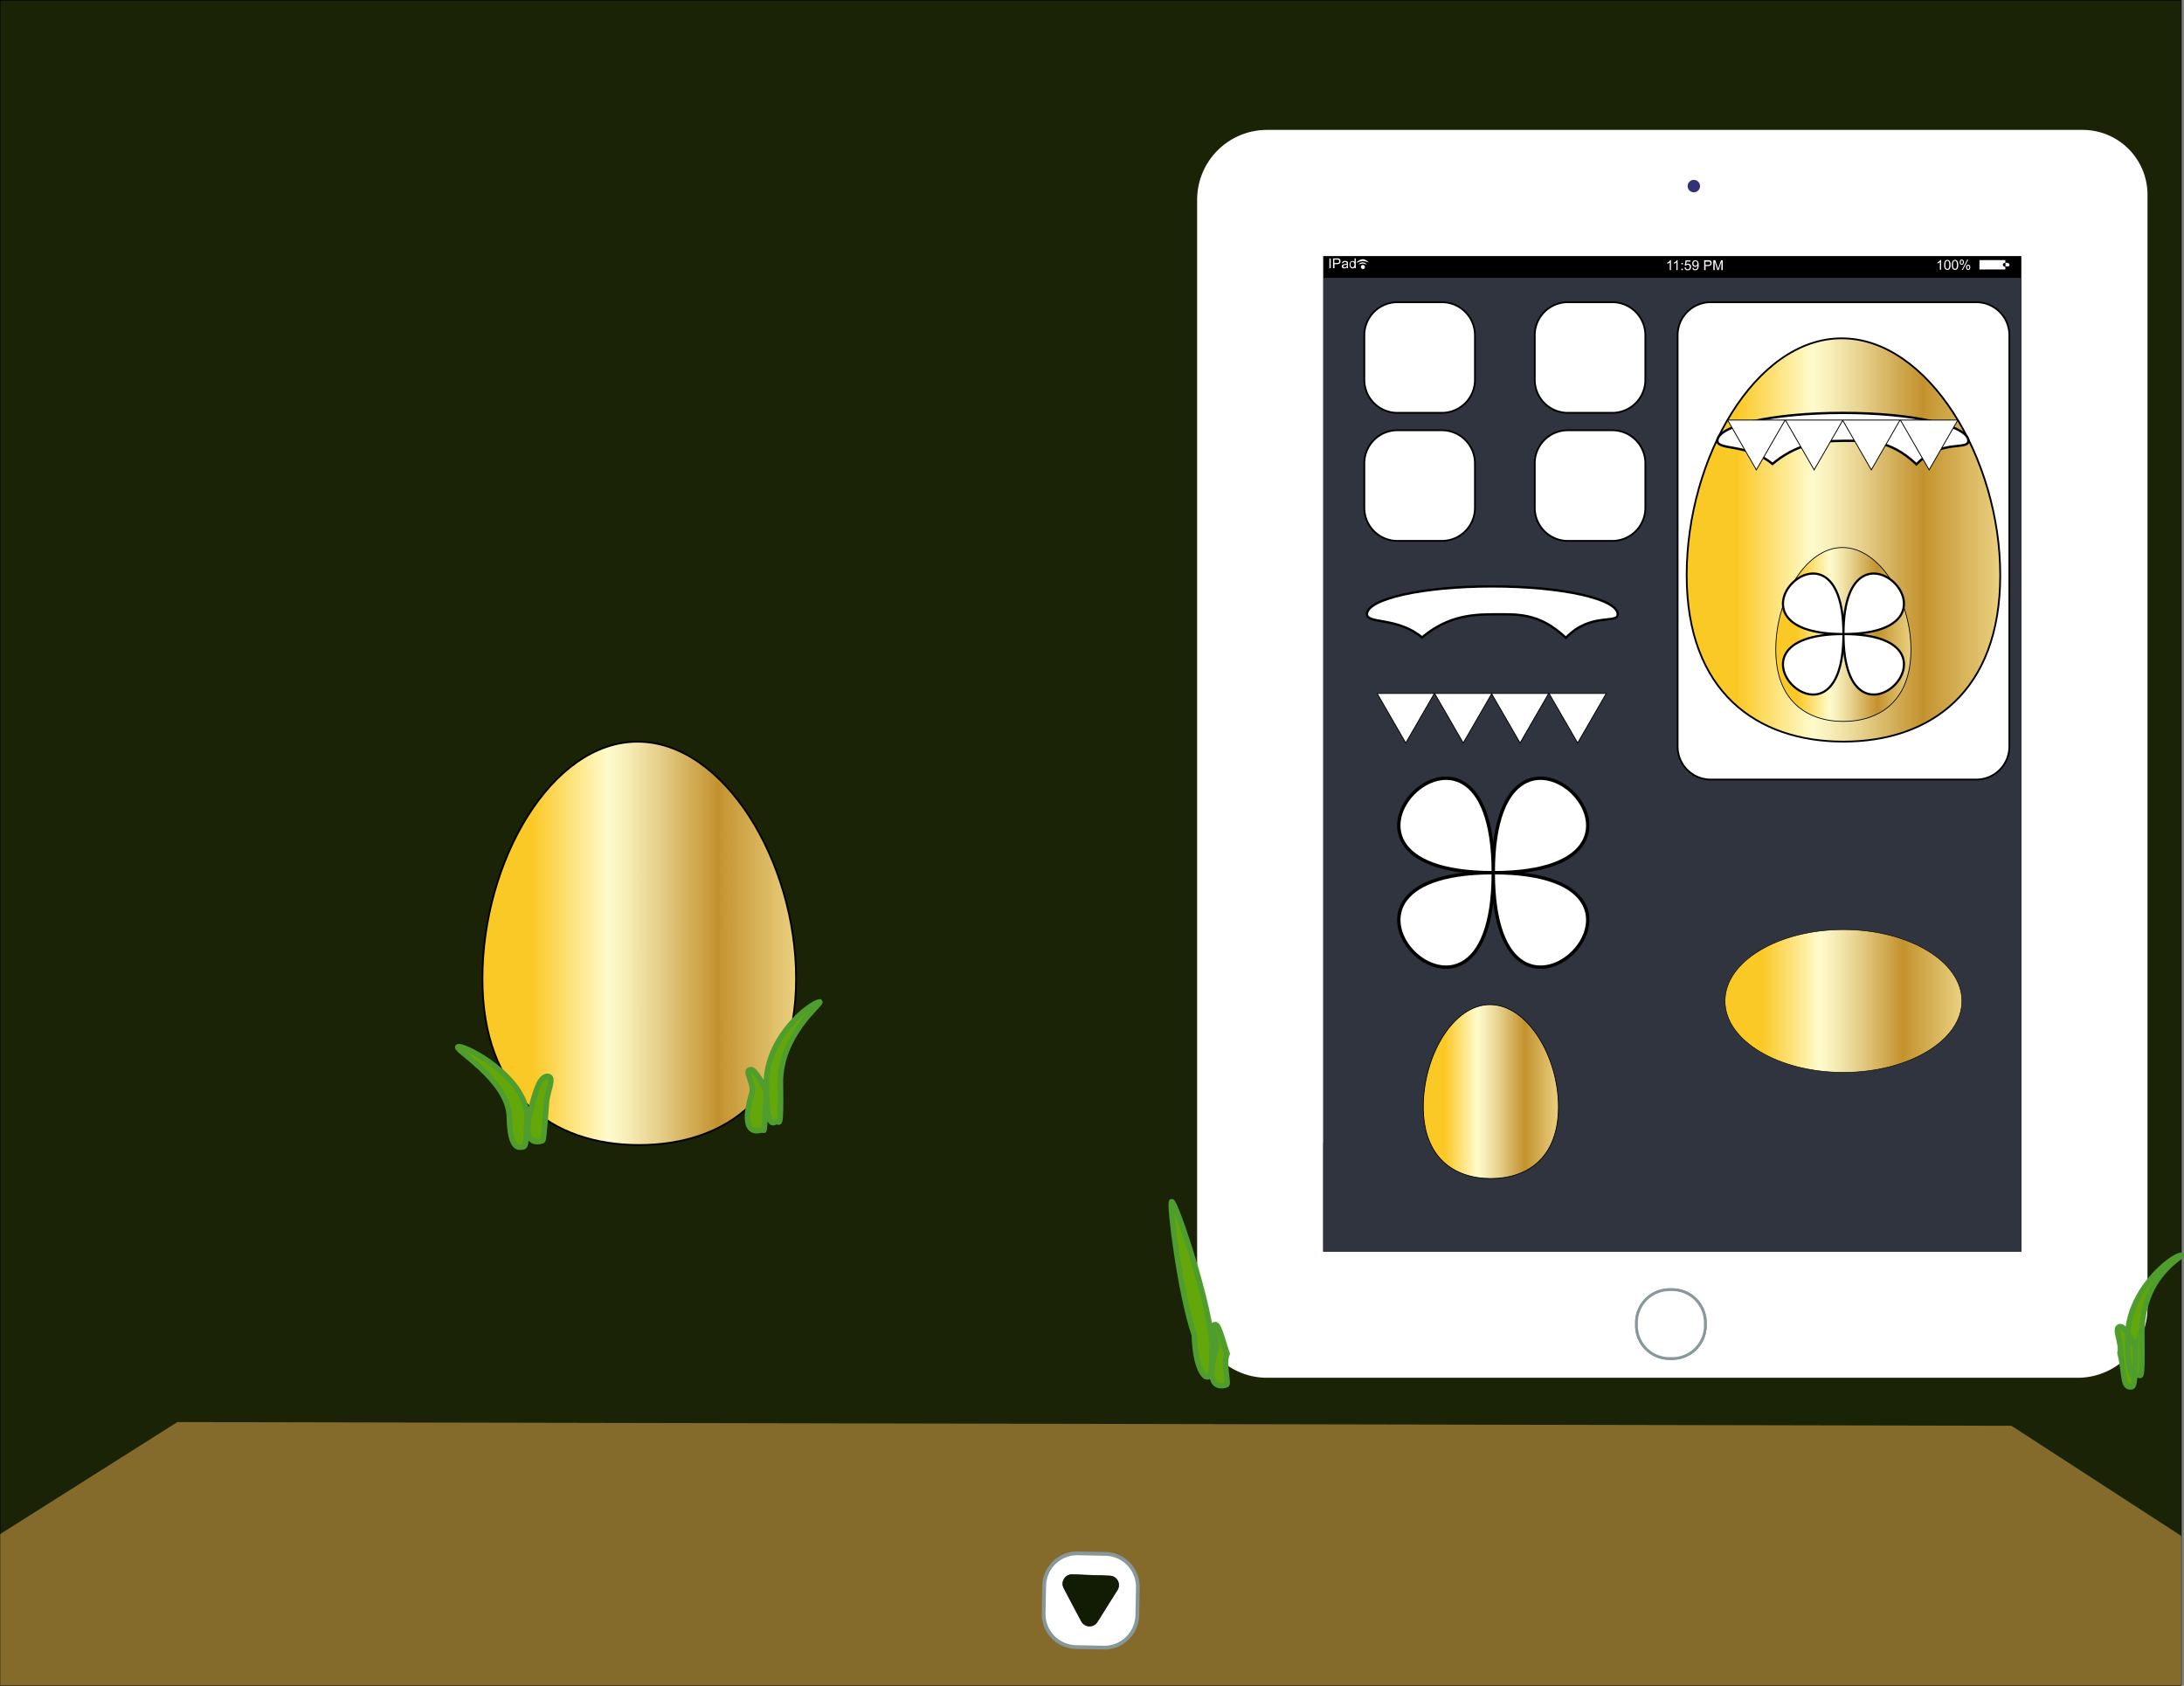 <svg id="basket" xmlns="http://www.w3.org/2000/svg" xmlns:xlink="http://www.w3.org/1999/xlink" viewBox="0 0 793.07 612.16"><rect x="0" y="0" width="793.07" height="612.16" fill="#808080" stroke="none"/><defs><style>.cls-1,.cls-12,.cls-13,.cls-14,.cls-20,.cls-23,.cls-29,.cls-3,.cls-33,.cls-34,.cls-35,.cls-36,.cls-37,.cls-38,.cls-4,.cls-5{fill:#fff;}.cls-1,.cls-12,.cls-13,.cls-17,.cls-18,.cls-19,.cls-24,.cls-27,.cls-29,.cls-3,.cls-30,.cls-31,.cls-32,.cls-33,.cls-34,.cls-35,.cls-36,.cls-37,.cls-38,.cls-39,.cls-4,.cls-5{stroke:#000;}.cls-1,.cls-12,.cls-13,.cls-17,.cls-18,.cls-19,.cls-20,.cls-22,.cls-23,.cls-24,.cls-27,.cls-29,.cls-3,.cls-30,.cls-31,.cls-32,.cls-33,.cls-34,.cls-35,.cls-36,.cls-37,.cls-38,.cls-39,.cls-4,.cls-5{stroke-miterlimit:10;}.cls-1{stroke-width:0.12px;}.cls-2{fill:#846b2c;}.cls-3{stroke-width:0.12px;}.cls-4{stroke-width:0.13px;}.cls-5{stroke-width:0.11px;}.cls-6{fill:url(#linear-gradient);}.cls-7{fill:url(#linear-gradient-2);}.cls-8{fill:url(#linear-gradient-3);}.cls-9{fill:url(#linear-gradient-4);}.cls-10{fill:url(#linear-gradient-5);}.cls-11{fill:url(#linear-gradient-6);}.cls-12{stroke-width:0.13px;}.cls-13{stroke-width:0.16px;}.cls-15{fill:#c62c2c;}.cls-16{fill-rule:evenodd;}.cls-17,.cls-24{fill:#121c04;}.cls-17,.cls-18{stroke-width:0.16px;}.cls-18{fill:#1b2307;}.cls-19,.cls-29,.cls-30{stroke-width:0.64px;}.cls-19{fill:url(#linear-gradient-7);}.cls-20,.cls-23{stroke:#889799;}.cls-21{fill:#333275;}.cls-22{fill:#63a70a;stroke:#4e9d2d;stroke-width:1.98px;}.cls-23{stroke-width:1.36px;}.cls-24{stroke-width:0.21px;}.cls-25{fill:#4d4d4d;}.cls-26{fill:#aa495e;}.cls-27{stroke-width:0.09px;fill:url(#linear-gradient-8);}.cls-28{fill:#30343f;}.cls-30{fill:url(#linear-gradient-9);}.cls-31,.cls-32{stroke-width:0.28px;}.cls-31{fill:url(#linear-gradient-10);}.cls-32{fill:url(#linear-gradient-11);}.cls-33{stroke-width:0.84px;}.cls-34{stroke-width:0.84px;}.cls-35{stroke-width:0.31px;}.cls-36{stroke-width:0.31px;}.cls-37{stroke-width:1.22px;}.cls-38{stroke-width:0.78px;}.cls-39{stroke-width:0.19px;fill:url(#linear-gradient-12);}</style><linearGradient id="linear-gradient" x1="287.05" y1="611.94" x2="308.26" y2="611.94" gradientTransform="translate(-18.79 -68.68) rotate(3.34)" gradientUnits="userSpaceOnUse"><stop offset="0.01" stop-color="#fbc926"/><stop offset="0.25" stop-color="#fffbcc"/><stop offset="0.3" stop-color="#f8f0bb"/><stop offset="0.4" stop-color="#e8d390"/><stop offset="0.5" stop-color="#d5b25e"/><stop offset="0.6" stop-color="#c3922e"/><stop offset="0.87" stop-color="#eed688"/><stop offset="1" stop-color="#fffbcc"/></linearGradient><linearGradient id="linear-gradient-2" x1="282.99" y1="613.85" x2="304.2" y2="613.85" xlink:href="#linear-gradient"/><linearGradient id="linear-gradient-3" x1="268.62" y1="615.72" x2="289.83" y2="615.72" xlink:href="#linear-gradient"/><linearGradient id="linear-gradient-4" x1="256.24" y1="618.12" x2="277.45" y2="618.12" gradientTransform="translate(-111.68 -27.12) rotate(-5.34)" xlink:href="#linear-gradient"/><linearGradient id="linear-gradient-5" x1="241.45" y1="615.09" x2="262.66" y2="615.09" gradientTransform="translate(-66.59 -48.56) rotate(-1.04)" xlink:href="#linear-gradient"/><linearGradient id="linear-gradient-6" x1="222.12" y1="613.91" x2="243.33" y2="613.91" gradientTransform="translate(35.64 -80.09) rotate(8.32)" xlink:href="#linear-gradient"/><linearGradient id="linear-gradient-7" x1="192.18" y1="342.47" x2="306.31" y2="342.47" gradientTransform="matrix(1, 0, 0, 1, 0, 0)" xlink:href="#linear-gradient"/><linearGradient id="linear-gradient-8" x1="525.16" y1="137.09" x2="541.3" y2="137.09" gradientTransform="matrix(1, 0, 0, 1, 0, 0)" xlink:href="#linear-gradient"/><linearGradient id="linear-gradient-9" x1="629.49" y1="195.98" x2="743.61" y2="195.98" gradientTransform="matrix(1, 0, 0, 1, 0, 0)" xlink:href="#linear-gradient"/><linearGradient id="linear-gradient-10" x1="524.11" y1="396.32" x2="573.32" y2="396.32" gradientTransform="matrix(1, 0, 0, 1, 0, 0)" xlink:href="#linear-gradient"/><linearGradient id="linear-gradient-11" x1="652.11" y1="230.32" x2="701.32" y2="230.32" gradientTransform="matrix(1, 0, 0, 1, 0, 0)" xlink:href="#linear-gradient"/><linearGradient id="linear-gradient-12" x1="639.24" y1="363.42" x2="725.44" y2="363.42" gradientTransform="matrix(1, 0, 0, 1, 0, 0)" xlink:href="#linear-gradient"/></defs><title>easterecardbotbush</title><g id="basket-2" data-name="basket"><path id="egg_shape" data-name="egg shape" class="cls-1" d="M213.15,564c0,8.12,4.88,11.58,10.91,11.58S235,572.08,235,564s-5-16.48-11-16.48S213.15,555.84,213.15,564Z" transform="translate(0.08 0.08)"/><path id="zigzag" class="cls-1" d="M233.18,557.45H214.92a21.35,21.35,0,0,0-1.61,6.35l3.88-3.64,4,3.43,4-3.23,3,3.23,3-3.14,3.76,4.23A17.46,17.46,0,0,0,233.18,557.45Z" transform="translate(0.08 0.08)"/><path id="circles" class="cls-1" d="M218.86,553.79a1.14,1.14,0,1,1-1.14,1.14A1.14,1.14,0,0,1,218.86,553.79Zm4.29,1.35a1.06,1.06,0,1,0,1.06-1.06A1.06,1.06,0,0,0,223.15,555.14Zm5.31,0a1.14,1.14,0,1,0,1.14-1.14A1.14,1.14,0,0,0,228.46,555.1Z" transform="translate(0.08 0.08)"/><path class="cls-2" d="M250.83,564.83c0-31.27-20.43-56.63-45.62-56.63s-45.62,25.35-45.62,56.63h5c0-28.47,18.22-51.62,40.63-51.62s40.63,23.16,40.63,51.63h5Z" transform="translate(0.08 0.08)"/><path id="egg_shape2" data-name="egg shape2" class="cls-3" d="M180.59,561.37c0,7.67,4.61,10.94,10.3,10.94s10.3-3.27,10.3-10.94-4.73-15.57-10.42-15.57S180.59,553.7,180.59,561.37Z" transform="translate(0.08 0.08)"/><path id="zigzag2" class="cls-3" d="M200.43,556l-2.74-2.68L195,556l-3-2.68L188.3,556l-3.91-2.68-3.06,2.7s-0.4,1.7-.59,3.3l3.67-3.43,3.74,3.24,3.74-3,2.82,3,2.82-3,3.55,4A18.62,18.62,0,0,0,200.43,556Z" transform="translate(0.08 0.08)"/><path id="circles2" class="cls-3" d="M186.18,560a1.08,1.08,0,1,1-1.08,1.08A1.08,1.08,0,0,1,186.18,560Zm4.05,1.27a1,1,0,1,0,1-1A1,1,0,0,0,190.24,561.29Zm5,0a1.08,1.08,0,1,0,1.08-1.08A1.08,1.08,0,0,0,195.25,561.25Z" transform="translate(0.08 0.08)"/><path id="bottom_line2" data-name="bottom line2" class="cls-3" d="M199.23,552.78c-0.56,0-3.11-.12-8.71-0.12s-6.93,0-8-.06a15.9,15.9,0,0,1,1.58-2.66c1.53,0.17,1.7-.47,6.42-0.47a36.52,36.52,0,0,1,7.29.71C197.87,550.23,199.27,552.78,199.23,552.78Z" transform="translate(0.08 0.08)"/><path id="egg_shape2-2" data-name="egg shape2" class="cls-4" d="M196.5,565.19c0,8.52,5.12,12.14,11.44,12.14s11.44-3.63,11.44-12.14-5.25-17.28-11.57-17.28S196.5,556.67,196.5,565.19Z" transform="translate(0.08 0.08)"/><path id="zigzag2-2" data-name="zigzag2" class="cls-4" d="M218.52,559.23l-3-3-3,3-3.36-3-4.09,3-4.34-3-3.39,3s-0.44,1.88-.66,3.66l4.07-3.81,4.15,3.6,4.15-3.38,3.13,3.38,3.13-3.3,3.94,4.43A20.67,20.67,0,0,0,218.52,559.23Z" transform="translate(0.08 0.08)"/><path id="bottom_line2-2" data-name="bottom line2" class="cls-4" d="M217.19,555.65c-0.63,0-3.45-.13-9.67-0.13s-7.7,0-8.89-.06a17.65,17.65,0,0,1,1.76-3c1.7,0.18,1.89-.52,7.13-0.52,5.55,0,6.65.72,8.1,0.79C215.68,552.82,217.24,555.65,217.19,555.65Z" transform="translate(0.08 0.08)"/><path id="egg_shape2-3" data-name="egg shape2" class="cls-5" d="M161.22,561c1.39,7.34,6.4,9.63,11.85,8.6s9.27-5,7.87-12.34-7.36-14-12.8-13S159.82,553.61,161.22,561Z" transform="translate(0.08 0.08)"/><path id="zigzag2-3" data-name="zigzag2" class="cls-5" d="M179.23,552.21l-3.11-2.07L174,553.2l-3.38-2-3,3.23-4.23-1.85L161,555.7s-0.07,1.7,0,3.27l2.88-4,4.17,2.42,3-3.6,3.25,2.41,2.16-3.36,4.12,3.18A18.14,18.14,0,0,0,179.23,552.21Z" transform="translate(0.08 0.08)"/><path id="bottom_line2-3" data-name="bottom line2" class="cls-5" d="M177.49,549.34c-0.54.1-3,.45-8.36,1.47s-6.64,1.23-7.67,1.4a15.49,15.49,0,0,1,1-2.83c1.5-.12,1.54-0.76,6.06-1.61a35.58,35.58,0,0,1,7.11-.64C175.73,547.15,177.53,549.33,177.49,549.34Z" transform="translate(0.08 0.08)"/><path id="egg5" class="cls-6" d="M228.8,561.14c-0.46,7.86,4.07,11.49,9.91,11.83s10.76-2.73,11.22-10.6-3.92-16.24-9.75-16.58S229.26,553.28,228.8,561.14Z" transform="translate(0.08 0.08)"/><g id="hardgame"><path id="hardegg5" class="cls-7" d="M224.63,562.81c-0.46,7.86,4.07,11.49,9.91,11.83s10.76-2.73,11.22-10.6-3.92-16.24-9.75-16.58S225.09,554.95,224.63,562.81Z" transform="translate(0.08 0.08)"/><path id="hardegg4" class="cls-8" d="M210.18,563.84c-0.46,7.86,4.07,11.49,9.91,11.83s10.76-2.73,11.22-10.6-3.92-16.24-9.75-16.58S210.64,556,210.18,563.84Z" transform="translate(0.08 0.08)"/><path id="hardegg3" class="cls-9" d="M198.07,567.11c0.73,7.84,5.76,10.74,11.58,10.2s10.22-4.33,9.49-12.17-6.32-15.47-12.14-14.92S197.34,559.26,198.07,567.11Z" transform="translate(0.08 0.08)"/><path id="hardegg2" class="cls-10" d="M182.85,564.49c0.14,7.88,4.94,11.15,10.78,11S204.15,572,204,564.11s-5.14-15.9-11-15.79S182.7,556.61,182.85,564.49Z" transform="translate(0.08 0.08)"/><path id="hardegg1" class="cls-11" d="M163.07,561.41c-1.14,7.8,3.06,11.8,8.84,12.65s11-1.79,12.09-9.58-2.49-16.52-8.27-17.37S164.21,553.61,163.07,561.41Z" transform="translate(0.08 0.08)"/></g><path id="mooneggbask" class="cls-12" d="M173.58,566.1c0,8.64,5.19,12.32,11.6,12.32s11.6-3.68,11.6-12.32-5.32-17.53-11.73-17.53S173.58,557.46,173.58,566.1Z" transform="translate(0.08 0.08)"/><path id="moonbask" class="cls-13" d="M185.56,568.88a6.8,6.8,0,0,1,2.26-10.93,6.61,6.61,0,1,0,1.68,13A6.78,6.78,0,0,1,185.56,568.88Z" transform="translate(0.08 0.08)"/><path class="cls-2" d="M160.17,555.67s-11,49.25,44.5,49.25,45.5-47.75,45.5-47.75C219.22,566.21,188.51,566.66,160.17,555.67Z" transform="translate(0.08 0.08)"/><path id="mid_cloud" data-name="mid cloud" class="cls-14" d="M339,75c0,8.28,10.52,15,23.5,15S386,83.28,386,75s-10.52-15-23.5-15S339,66.72,339,75ZM319.67,49.33A26.67,26.67,0,1,0,346.33,76,26.67,26.67,0,0,0,319.67,49.33Zm27.83,47c7.46,0,13.5-4,13.5-9s-6-9-13.5-9-13.5,4-13.5,9S340,96.33,347.5,96.33Zm-86.83-17c0,6.63,9.55,12,21.33,12s21.33-5.37,21.33-12-9.55-12-21.33-12S260.67,72.71,260.67,79.33Zm25.67-11.5c0,4.14,5.22,7.5,11.67,7.5s11.67-3.36,11.67-7.5-5.22-7.5-11.67-7.5S286.33,63.69,286.33,67.83Z" transform="translate(0.08 0.08)"/><path id="leftcloud" class="cls-14" d="M186.87,88.62c1.29,5.8,9.11,9,17.47,7.13s14.08-8.07,12.79-13.86-9.11-9-17.47-7.13S185.58,82.82,186.87,88.62ZM201,74c0,5.25,8.06,9.5,18,9.5s18-4.25,18-9.5-8.06-9.5-18-9.5S201,68.75,201,74Zm22,18.5c11.32,0,20.5-3,20.5-6.75S234.32,79,223,79s-20.5,3-20.5,6.75S211.68,92.5,223,92.5ZM161,81.75c0,2.9,8.28,5.25,18.5,5.25S198,84.65,198,81.75s-8.28-5.25-18.5-5.25S161,78.85,161,81.75Z" transform="translate(0.08 0.08)"/></g><path id="buttonn" class="cls-15" d="M319.13,588.24h0a12,12,0,0,1,12-12h30.19a12,12,0,0,1,12,12h0a12,12,0,0,1-12,12H331.13A12,12,0,0,1,319.13,588.24Z" transform="translate(0.08 0.08)"/><path id="resettext" class="cls-16" d="M338.29,591.78l-0.21-.16a2.6,2.6,0,0,1-.38.41,0.59,0.59,0,0,1-.38.12A0.45,0.45,0,0,1,337,592a0.93,0.93,0,0,1-.22-0.35,4.53,4.53,0,0,1-.18-0.66l-0.34-1.41a3.18,3.18,0,0,0-.35-1,1.58,1.58,0,0,0-.59-0.56,3.07,3.07,0,0,0-1-.31l-0.17,0a3.59,3.59,0,0,0,1.57-.58,2.54,2.54,0,0,0,.85-1,2.59,2.59,0,0,0,.25-1.09,2.1,2.1,0,0,0-.38-1.23,2.5,2.5,0,0,0-1.12-.86,4.74,4.74,0,0,0-1.83-.31h-2.08q-1.1,0-1.68,0V583a2.45,2.45,0,0,1,.72.11,0.52,0.52,0,0,1,.31.32,2.44,2.44,0,0,1,.08.75V591a2.44,2.44,0,0,1-.08.75,0.52,0.52,0,0,1-.31.32,2.45,2.45,0,0,1-.72.11v0.28q0.58,0,1.76,0t1.75,0v-0.28a2.44,2.44,0,0,1-.72-0.11,0.52,0.52,0,0,1-.31-0.32,2.44,2.44,0,0,1-.08-0.75v-3.17h1.31a1.27,1.27,0,0,1,.81.23,1.39,1.39,0,0,1,.44.62,8.88,8.88,0,0,1,.31,1.11l0.3,1.37a2.22,2.22,0,0,0,.55,1.17,1.33,1.33,0,0,0,.93.33,1.49,1.49,0,0,0,.83-0.21A2.51,2.51,0,0,0,338.29,591.78Zm-3.74-4.52a1.59,1.59,0,0,0,.73-0.79,3.18,3.18,0,0,0,.2-1.2,2.43,2.43,0,0,0-.54-1.71,2.3,2.3,0,0,0-1.75-.58,1.63,1.63,0,0,0-.65.1,0.54,0.54,0,0,0-.3.35,2.56,2.56,0,0,0-.08.74v3.39h0.93A3,3,0,0,0,334.55,587.26Zm10,3.55-0.28-.11a2.12,2.12,0,0,1-2,1.38,1.68,1.68,0,0,1-1-.36,2.55,2.55,0,0,1-.78-1,3.92,3.92,0,0,1-.3-1.59,7,7,0,0,1,0-.88h4.31a3.34,3.34,0,0,0-.67-2.28,2.42,2.42,0,0,0-1.91-.75,2.87,2.87,0,0,0-1.65.47,3.06,3.06,0,0,0-1.09,1.36,5.19,5.19,0,0,0-.38,2.08,4.39,4.39,0,0,0,.38,1.87,2.86,2.86,0,0,0,1.09,1.26,3.14,3.14,0,0,0,1.7.45,2.62,2.62,0,0,0,1.18-.26,2.71,2.71,0,0,0,.88-0.68A2.76,2.76,0,0,0,344.51,590.81Zm-1.5-4.13a2.08,2.08,0,0,0-.44-0.91,1,1,0,0,0-.75-0.34,1.26,1.26,0,0,0-.78.27,2.07,2.07,0,0,0-.6.83,4.39,4.39,0,0,0-.31,1.4h3A4.52,4.52,0,0,0,343,586.68Zm3.22,3.13h-0.32q0,2-.05,2.75h0.32c0.05-.35.15-0.52,0.28-0.52a0.17,0.17,0,0,1,.13.05,3.28,3.28,0,0,0,.57.37,2.87,2.87,0,0,0,1.09.2,3,3,0,0,0,1.18-.23,2,2,0,0,0,.86-0.66,1.71,1.71,0,0,0,.32-1,1.86,1.86,0,0,0-.24-0.95,2.7,2.7,0,0,0-.63-0.73,11.31,11.31,0,0,0-1-.73l-0.66-.42a4.68,4.68,0,0,1-.79-0.61,1.07,1.07,0,0,1-.33-0.8,1,1,0,0,1,.32-0.78,1.18,1.18,0,0,1,.81-0.28,1.51,1.51,0,0,1,1.29.59,3.41,3.41,0,0,1,.59,1.5h0.32q0-1.67.05-2.34H350c0,0.4-.15.61-0.31,0.61a0.44,0.44,0,0,1-.24-0.11,2.45,2.45,0,0,0-.63-0.35,2.33,2.33,0,0,0-.87-0.16,2.62,2.62,0,0,0-1,.2,1.66,1.66,0,0,0-.74.6,1.7,1.7,0,0,0-.28,1,1.72,1.72,0,0,0,.25.94,2.52,2.52,0,0,0,.61.67q0.36,0.28,1,.71t0.87,0.59a2.14,2.14,0,0,1,.5.54,1.23,1.23,0,0,1,.19.68,1.41,1.41,0,0,1-.18.76,1.09,1.09,0,0,1-.46.42,1.36,1.36,0,0,1-.58.13,1.64,1.64,0,0,1-1.05-.31,1.81,1.81,0,0,1-.58-0.86A7,7,0,0,1,346.23,589.8Zm11.4,1-0.28-.11a2.12,2.12,0,0,1-2,1.38,1.68,1.68,0,0,1-1-.36,2.55,2.55,0,0,1-.78-1,3.92,3.92,0,0,1-.3-1.59,7,7,0,0,1,0-.88h4.31a3.34,3.34,0,0,0-.67-2.28,2.42,2.42,0,0,0-1.91-.75,2.87,2.87,0,0,0-1.65.47,3.06,3.06,0,0,0-1.09,1.36,5.19,5.19,0,0,0-.38,2.08,4.39,4.39,0,0,0,.38,1.87,2.86,2.86,0,0,0,1.09,1.26,3.14,3.14,0,0,0,1.7.45,2.62,2.62,0,0,0,1.18-.26,2.71,2.71,0,0,0,.88-0.68A2.76,2.76,0,0,0,357.63,590.81Zm-1.5-4.13a2.08,2.08,0,0,0-.44-0.91,1,1,0,0,0-.75-0.34,1.26,1.26,0,0,0-.78.27,2.07,2.07,0,0,0-.6.83,4.39,4.39,0,0,0-.31,1.4h3A4.52,4.52,0,0,0,356.14,586.68Zm4.71-1.31v-2.3a3.88,3.88,0,0,1-1.24.2v2.11h-1.33v0.28h1.33v4.62a4.64,4.64,0,0,0,.12,1.19,1.68,1.68,0,0,0,.42.74,1.47,1.47,0,0,0,.54.35,2.25,2.25,0,0,0,.77.11q1.45,0,1.79-1.91l-0.27-.07a2.84,2.84,0,0,1-.51,1.13,1,1,0,0,1-.73.34,0.8,0.8,0,0,1-.66-0.27,1.43,1.43,0,0,1-.22-0.9v-5.34h2v-0.28h-2Z" transform="translate(0.08 0.08)"/><path id="moonegg" class="cls-12" d="M68.83,395.35c0,8.64,5.19,12.32,11.6,12.32S92,404,92,395.35s-5.32-17.53-11.73-17.53S68.83,386.71,68.83,395.35Z" transform="translate(0.08 0.08)"/><path id="mooninegg" class="cls-13" d="M80.81,398.13a6.8,6.8,0,0,1,2.26-10.93,6.61,6.61,0,1,0,1.68,13A6.78,6.78,0,0,1,80.81,398.13Z" transform="translate(0.08 0.08)"/><path class="cls-17" d="M792,612H0V0H792V612Z" transform="translate(0.08 0.08)"/><path class="cls-18" d="M792,612H0V0H792V612Z" transform="translate(0.08 0.08)"/><path id="egg_shape-2" data-name="egg shape" class="cls-19" d="M175.1,355.26c0,42.39,25.49,60.45,56.93,60.45S289,397.65,289,355.26s-26.13-86-57.57-86S175.1,312.87,175.1,355.26Z" transform="translate(0.08 0.08)"/><path d="M479.5,454.43V92.91H733.93V454.43H479.5Z" transform="translate(0.08 0.08)"/><path class="cls-14" d="M754.38,500.24H460a25.39,25.39,0,0,1-25.37-25.37V72.46A25.39,25.39,0,0,1,460,47.09H756.21a23.56,23.56,0,0,1,23.53,23.53V474.87A25.39,25.39,0,0,1,754.38,500.24Zm-274-45.81H733.93V92.91H480.41V454.43Z" transform="translate(0.08 0.08)"/><path id="onbut" class="cls-20" d="M594.17,481.25v-1a12,12,0,0,1,12-12h1a12,12,0,0,1,12,12v1a12,12,0,0,1-12,12h-1A12,12,0,0,1,594.17,481.25Z" transform="translate(0.08 0.08)"/><path class="cls-21" d="M615,65.25a2.25,2.25,0,1,1-2.25,2.25A2.25,2.25,0,0,1,615,65.25Z" transform="translate(0.08 0.08)"/><polygon class="cls-2" points="730.41 517.75 64.41 516.41 0.08 557.08 0.08 612.08 792.08 612.08 792.08 557.75 730.41 517.75"/><path id="grasses" class="cls-22" d="M189.46,416.44c-0.93.15-4.33,1.28-4.59-10.73,0-13.9-22-25.71-18.36-25.71s24.5,11.54,24.82,25.44C191,416.84,190.73,416.24,189.46,416.44Zm250.63,72.5c-0.32-13.9-13.21-52.69-14.71-52.69-1,.5,3.13,33.81,8.25,48.5,0.26,12,3.65,15.34,4.58,15.19C439.48,499.74,439.77,500.34,440.08,488.94ZM283.33,393.33c-0.26-17.49,15-28.83,14.29-29.58-2.95,0-19.46,12.43-19.46,29.92s2.92,13.68,3.67,13.5C282.85,406.92,283.6,411.13,283.33,393.33Zm494.35,92c-0.35-22.33,15-28.83,14.29-29.58-2.95,0-19.46,12.43-19.46,29.92s2.92,13.68,3.67,13.5C777.2,498.92,777.95,503.13,777.68,485.33Zm-579.31-85c0.17-3.92,3.28-9.58.33-9.58s-4.5,6.5-5.5,9.92c-4.91,16.78,2.92,13.68,3.67,13.5C197.23,414,197.33,414.08,198.37,400.29Zm79.75-4c-1.25-3.29-4.12-8-5.5-8-2.95,0,1.33,5,.33,8.38-4.91,16.78,2.92,13.68,3.67,13.5C277.64,409.87,277.37,414.07,278.12,396.29Zm497.33,93.33c-1.25-3.29-4.12-8-5.5-8-2.95,0,.79,6.17-0.21,9.58,1.88,7.38.79,12.92,4.21,12.29C775,503.21,775.13,501.83,775.46,489.63ZM445.54,491.5c-1.25-3.29-2.87-10.58-4.25-10.58-2.95,0,1.33,5,.33,8.38-4.91,16.78,2.92,13.68,3.67,13.5C446.31,502.54,443.92,495,445.54,491.5Z" transform="translate(0.08 0.08)"/><path id="het" class="cls-23" d="M400.65,598.23l-10-.2a12,12,0,0,1-11.75-12.24l0.2-10A12,12,0,0,1,391.35,564l10,0.2a12,12,0,0,1,11.75,12.24l-0.2,10A12,12,0,0,1,400.65,598.23Z" transform="translate(0.08 0.08)"/><path id="aroow" class="cls-24" d="M386.25,576.61a3.33,3.33,0,0,1,3.06-4.89l6.81,0.24,6.81,0.24a3.33,3.33,0,0,1,2.71,5.1L402,583.07l-3.61,5.78a3.33,3.33,0,0,1-5.77-.2l-3.2-6Z" transform="translate(0.08 0.08)"/><path id="toptext" class="cls-14" d="M482.67,97.33V93.75h0.47v3.58h-0.47Zm1.31,0V93.75h1.35a3.24,3.24,0,0,1,.54,0,1.08,1.08,0,0,1,.44.17,0.88,0.88,0,0,1,.29.35,1.17,1.17,0,0,1-.18,1.26,1.39,1.39,0,0,1-1,.32h-0.92v1.46H484Zm0.47-1.88h0.93a1,1,0,0,0,.65-0.17,0.61,0.61,0,0,0,.19-0.48,0.64,0.64,0,0,0-.11-0.38,0.53,0.53,0,0,0-.3-0.21,2,2,0,0,0-.44,0h-0.92v1.28ZM489,97a1.65,1.65,0,0,1-.47.29,1.36,1.36,0,0,1-.49.09,0.94,0.94,0,0,1-.66-0.21,0.69,0.69,0,0,1-.23-0.53,0.73,0.73,0,0,1,.31-0.6,1.08,1.08,0,0,1,.32-0.14l0.39-.07a4,4,0,0,0,.78-0.15c0-.06,0-0.1,0-0.11a0.49,0.49,0,0,0-.12-0.38,0.74,0.74,0,0,0-.5-0.15,0.77,0.77,0,0,0-.46.11,0.66,0.66,0,0,0-.22.38l-0.43-.06a1.06,1.06,0,0,1,.19-0.45,0.84,0.84,0,0,1,.39-0.26,1.72,1.72,0,0,1,.59-0.09,1.55,1.55,0,0,1,.54.08,0.72,0.72,0,0,1,.31.2,0.69,0.69,0,0,1,.14.3,2.46,2.46,0,0,1,0,.41v0.59a6.3,6.3,0,0,0,0,.77,1,1,0,0,0,.11.31H489A0.92,0.92,0,0,1,489,97Zm0-1a3.22,3.22,0,0,1-.72.17,1.64,1.64,0,0,0-.38.09,0.38,0.38,0,0,0-.17.14,0.39,0.39,0,0,0,.07.5,0.57,0.57,0,0,0,.39.12,0.91,0.91,0,0,0,.45-0.11,0.68,0.68,0,0,0,.29-0.3,1.07,1.07,0,0,0,.07-0.44V96Zm2.81,1.3V97a0.81,0.81,0,0,1-.72.39,1,1,0,0,1-.57-0.17,1.12,1.12,0,0,1-.4-0.48,1.66,1.66,0,0,1-.14-0.7,1.83,1.83,0,0,1,.13-0.7,1,1,0,0,1,.39-0.48,1,1,0,0,1,.58-0.17,0.86,0.86,0,0,1,.71.36V93.75h0.44v3.58h-0.41ZM490.34,96a1.13,1.13,0,0,0,.21.74,0.63,0.63,0,0,0,.5.25,0.62,0.62,0,0,0,.49-0.24,1.08,1.08,0,0,0,.2-0.72,1.22,1.22,0,0,0-.21-0.78A0.63,0.63,0,0,0,491,95a0.61,0.61,0,0,0-.49.24A1.18,1.18,0,0,0,490.34,96Zm3.77,0.8a0.73,0.73,0,1,0,.72-0.65A0.69,0.69,0,0,0,494.1,96.84Zm0.61-1.21a10.06,10.06,0,0,1,1.59.38,2.21,2.21,0,0,0-1.59-.78,2,2,0,0,0-1.5.72A11.83,11.83,0,0,1,494.72,95.63Zm-0.06-.94a21.34,21.34,0,0,1,2.31.56,3.82,3.82,0,0,0-2.09-1.17c-0.81,0-2.42.88-2.34,1.29A10.81,10.81,0,0,1,494.66,94.69Zm210.12,3.23h-0.44v-2.8a2.3,2.3,0,0,1-.42.3,2.92,2.92,0,0,1-.46.23V95.22a2.68,2.68,0,0,0,.64-0.42,1.67,1.67,0,0,0,.39-0.48h0.28v3.59Zm1.12-1.77a3.28,3.28,0,0,1,.13-1,1.27,1.27,0,0,1,.39-0.6,1,1,0,0,1,.65-0.21,1.05,1.05,0,0,1,.5.12,1,1,0,0,1,.36.33,1.79,1.79,0,0,1,.22.53,3.54,3.54,0,0,1,.08.85,3.3,3.3,0,0,1-.13,1,1.27,1.27,0,0,1-.39.6,1.09,1.09,0,0,1-1.46-.16A2.36,2.36,0,0,1,705.9,96.15Zm0.45,0a2.25,2.25,0,0,0,.21,1.17,0.59,0.59,0,0,0,1,0,3.44,3.44,0,0,0,0-2.35,0.61,0.61,0,0,0-.51-0.29,0.56,0.56,0,0,0-.48.26A2.26,2.26,0,0,0,706.36,96.15Zm2.33,0a3.28,3.28,0,0,1,.13-1,1.27,1.27,0,0,1,.39-0.6,1,1,0,0,1,.65-0.21,1.05,1.05,0,0,1,.5.12,1,1,0,0,1,.36.33,1.79,1.79,0,0,1,.22.53,3.54,3.54,0,0,1,.08.85,3.3,3.3,0,0,1-.13,1,1.27,1.27,0,0,1-.39.6,1.09,1.09,0,0,1-1.46-.16A2.36,2.36,0,0,1,708.69,96.15Zm0.45,0a2.25,2.25,0,0,0,.21,1.17,0.59,0.59,0,0,0,1,0,3.44,3.44,0,0,0,0-2.35,0.61,0.61,0,0,0-.51-0.29,0.56,0.56,0,0,0-.48.26A2.26,2.26,0,0,0,709.14,96.15Zm2.41-1a1.09,1.09,0,0,1,.19-0.65,0.65,0.65,0,0,1,.56-0.27,0.72,0.72,0,0,1,.56.24,1.22,1.22,0,0,1,0,1.41,0.72,0.72,0,0,1-.55.25,0.69,0.69,0,0,1-.54-0.24A1.06,1.06,0,0,1,711.55,95.2Zm0.76-.62a0.33,0.33,0,0,0-.27.14,0.9,0.9,0,0,0-.11.52,0.81,0.81,0,0,0,.11.48,0.33,0.33,0,0,0,.55,0,0.89,0.89,0,0,0,.11-0.52,0.81,0.81,0,0,0-.11-0.49A0.33,0.33,0,0,0,712.31,94.58Zm0,3.47,2-3.77h0.36l-2,3.77h-0.36Zm1.55-1a1.09,1.09,0,0,1,.19-0.65,0.65,0.65,0,0,1,.56-0.27,0.72,0.72,0,0,1,.56.24,1.22,1.22,0,0,1,0,1.41,0.72,0.72,0,0,1-.55.25,0.69,0.69,0,0,1-.54-0.24A1.06,1.06,0,0,1,713.87,97.08Zm0.77-.62a0.33,0.33,0,0,0-.27.14,0.9,0.9,0,0,0-.11.52,0.81,0.81,0,0,0,.11.48,0.34,0.34,0,0,0,.55,0,0.89,0.89,0,0,0,.11-0.52,0.81,0.81,0,0,0-.11-0.49A0.33,0.33,0,0,0,714.63,96.46Zm12.59-.33a0.81,0.81,0,0,1,.9-0.65h0v-1h-9.4v3.42h9.4V96.78h0A0.81,0.81,0,0,1,727.22,96.13Zm1.76-.65h-0.81v1.3H729a0.52,0.52,0,0,0,.59-0.63A0.55,0.55,0,0,0,729,95.48ZM606.7,98h-0.44V95.2a2.3,2.3,0,0,1-.42.3,2.92,2.92,0,0,1-.46.23V95.3a2.68,2.68,0,0,0,.64-0.42,1.67,1.67,0,0,0,.39-0.48h0.28V98Zm2.41,0h-0.44V95.2a2.3,2.3,0,0,1-.42.3,2.92,2.92,0,0,1-.46.23V95.3a2.68,2.68,0,0,0,.64-0.42,1.67,1.67,0,0,0,.39-0.48h0.28V98Zm1.37-2.09v-0.5H611v0.5h-0.5Zm0,2.09V97.5H611V98h-0.5Zm1.14-.94,0.46,0a0.83,0.83,0,0,0,.24.51,0.65,0.65,0,0,0,.45.17,0.7,0.7,0,0,0,.54-0.24,0.9,0.9,0,0,0,.22-0.63,0.82,0.82,0,0,0-.21-0.59,0.74,0.74,0,0,0-.55-0.22,0.77,0.77,0,0,0-.38.1,0.75,0.75,0,0,0-.27.25l-0.41-.05L612,94.47h1.78v0.42H612.4l-0.19,1a1.16,1.16,0,0,1,.68-0.22,1.07,1.07,0,0,1,.79.32,1.13,1.13,0,0,1,.32.83,1.3,1.3,0,0,1-.28.84,1.13,1.13,0,0,1-.94.43,1.16,1.16,0,0,1-.8-0.27A1.07,1.07,0,0,1,611.62,97.06Zm2.85,0.11,0.42,0a0.74,0.74,0,0,0,.21.43,0.57,0.57,0,0,0,.39.13,0.67,0.67,0,0,0,.36-0.09,0.77,0.77,0,0,0,.25-0.25,1.48,1.48,0,0,0,.16-0.42,2.26,2.26,0,0,0,.07-0.54s0,0,0-.09a1,1,0,0,1-.36.34,1,1,0,0,1-.49.13,1,1,0,0,1-.75-0.32,1.18,1.18,0,0,1-.31-0.85,1.21,1.21,0,0,1,.32-0.88,1.07,1.07,0,0,1,.8-0.33,1.15,1.15,0,0,1,.64.19,1.18,1.18,0,0,1,.44.54,2.65,2.65,0,0,1,.15,1,3.25,3.25,0,0,1-.15,1.09,1.28,1.28,0,0,1-.44.62,1.15,1.15,0,0,1-.69.21A0.95,0.95,0,0,1,614.47,97.17Zm1.8-1.58a0.86,0.86,0,0,0-.2-0.6,0.63,0.63,0,0,0-.48-0.22,0.67,0.67,0,0,0-.51.24,0.88,0.88,0,0,0-.22.62,0.76,0.76,0,0,0,.21.56,0.68,0.68,0,0,0,.51.21,0.65,0.65,0,0,0,.5-0.21A0.84,0.84,0,0,0,616.27,95.59ZM618.75,98V94.42h1.35a3.24,3.24,0,0,1,.54,0,1.08,1.08,0,0,1,.44.17,0.88,0.88,0,0,1,.29.35,1.17,1.17,0,0,1-.18,1.26,1.39,1.39,0,0,1-1,.32h-0.92V98h-0.47Zm0.47-1.88h0.93A1,1,0,0,0,620.8,96a0.61,0.61,0,0,0,.19-0.48,0.64,0.64,0,0,0-.11-0.38,0.53,0.53,0,0,0-.3-0.21,2,2,0,0,0-.44,0h-0.92v1.28ZM622.07,98V94.42h0.71L623.63,97l0.17,0.53,0.19-.57,0.86-2.49h0.64V98H625V95l-1,3h-0.43l-1-3v3h-0.46Z" transform="translate(0.08 0.08)"/><path id="rekt" class="cls-25" d="M480.41,415H733.67v39.43H480.41V415Z" transform="translate(0.08 0.08)"/><rect id="app2" class="cls-26" x="517.58" y="124.75" width="25.83" height="25.83" rx="9.08" ry="9.08"/><path id="eggmakertext" class="cls-14" d="M516.85,157.21v-4.29H520v0.51h-2.54v1.32h2.38v0.5h-2.38v1.46h2.64v0.51h-3.21Zm3.83,0.26,0.51,0.08a0.49,0.49,0,0,0,.18.35,0.88,0.88,0,0,0,.54.15,0.94,0.94,0,0,0,.57-0.15,0.72,0.72,0,0,0,.27-0.41,3.37,3.37,0,0,0,0-.68,1.08,1.08,0,0,1-.86.41,1.17,1.17,0,0,1-1-.46,1.78,1.78,0,0,1-.35-1.11,2.07,2.07,0,0,1,.16-0.82,1.28,1.28,0,0,1,.47-0.58,1.26,1.26,0,0,1,.72-0.21,1.12,1.12,0,0,1,.91.45V154.1h0.49v2.69a2.55,2.55,0,0,1-.15,1,1.08,1.08,0,0,1-.47.48,1.62,1.62,0,0,1-.79.18,1.49,1.49,0,0,1-.9-0.25A0.85,0.85,0,0,1,520.68,157.47Zm0.44-1.87a1.35,1.35,0,0,0,.24.89,0.8,0.8,0,0,0,1.22,0,1.31,1.31,0,0,0,.25-0.88,1.28,1.28,0,0,0-.25-0.86,0.78,0.78,0,0,0-.61-0.29,0.76,0.76,0,0,0-.6.29A1.27,1.27,0,0,0,521.11,155.6Zm2.9,1.87,0.51,0.08a0.49,0.49,0,0,0,.18.35,0.88,0.88,0,0,0,.54.15,0.94,0.94,0,0,0,.57-0.15,0.72,0.72,0,0,0,.27-0.41,3.37,3.37,0,0,0,0-.68,1.08,1.08,0,0,1-.86.41,1.17,1.17,0,0,1-1-.46,1.78,1.78,0,0,1-.35-1.11,2.07,2.07,0,0,1,.16-0.82,1.28,1.28,0,0,1,.47-0.58,1.26,1.26,0,0,1,.72-0.21,1.12,1.12,0,0,1,.91.45V154.1h0.49v2.69a2.55,2.55,0,0,1-.15,1,1.08,1.08,0,0,1-.47.48,1.62,1.62,0,0,1-.79.18,1.49,1.49,0,0,1-.9-0.25A0.85,0.85,0,0,1,524,157.47Zm0.44-1.87a1.35,1.35,0,0,0,.24.89,0.8,0.8,0,0,0,1.22,0,1.31,1.31,0,0,0,.25-0.88,1.28,1.28,0,0,0-.25-0.86,0.78,0.78,0,0,0-.61-0.29,0.76,0.76,0,0,0-.6.29A1.27,1.27,0,0,0,524.45,155.6Zm4.71,1.61v-4.29H530l1,3,0.21,0.64,0.23-.69,1-3h0.76v4.29h-0.55v-3.59l-1.25,3.59H531l-1.24-3.66v3.66h-0.55Zm7-.38a2,2,0,0,1-.56.35,1.63,1.63,0,0,1-.58.1,1.13,1.13,0,0,1-.79-0.25,0.83,0.83,0,0,1-.28-0.64,0.86,0.86,0,0,1,.38-0.72,1.27,1.27,0,0,1,.38-0.17l0.47-.08a4.82,4.82,0,0,0,.94-0.18q0-.11,0-0.14a0.58,0.58,0,0,0-.15-0.45,0.88,0.88,0,0,0-.6-0.18,0.93,0.93,0,0,0-.55.13,0.79,0.79,0,0,0-.26.46L534,155a1.28,1.28,0,0,1,.23-0.53,1,1,0,0,1,.47-0.31,2.08,2.08,0,0,1,.71-0.11,1.87,1.87,0,0,1,.65.09,0.85,0.85,0,0,1,.37.24,0.83,0.83,0,0,1,.16.36,3,3,0,0,1,0,.49v0.7a7.23,7.23,0,0,0,0,.93,1.15,1.15,0,0,0,.13.37h-0.55A1.12,1.12,0,0,1,536.14,156.82Zm0-1.18a3.87,3.87,0,0,1-.86.2,2,2,0,0,0-.46.11,0.46,0.46,0,0,0-.21.17,0.47,0.47,0,0,0,.09.6,0.68,0.68,0,0,0,.47.14,1.09,1.09,0,0,0,.54-0.13,0.82,0.82,0,0,0,.35-0.36,1.27,1.27,0,0,0,.08-0.53v-0.19Zm1.35,1.56v-4.29H538v2.45l1.25-1.27h0.68l-1.19,1.15,1.31,2h-0.65l-1-1.59L538,156v1.23h-0.53Zm5.13-1,0.54,0.07a1.33,1.33,0,0,1-.48.74,1.62,1.62,0,0,1-2-.16,1.65,1.65,0,0,1-.4-1.18,1.72,1.72,0,0,1,.4-1.22,1.37,1.37,0,0,1,1-.43,1.33,1.33,0,0,1,1,.42,1.69,1.69,0,0,1,.4,1.2s0,0.08,0,.14h-2.32a1.2,1.2,0,0,0,.29.79,0.86,0.86,0,0,0,.65.27,0.81,0.81,0,0,0,.5-0.15A1,1,0,0,0,542.58,156.21Zm-1.73-.85h1.74a1.05,1.05,0,0,0-.2-0.59,0.81,0.81,0,0,0-.65-0.3,0.84,0.84,0,0,0-.61.24A1,1,0,0,0,540.85,155.35Zm2.93,1.85V154.1h0.47v0.47a1.3,1.3,0,0,1,.33-0.44,0.59,0.59,0,0,1,.34-0.11,1,1,0,0,1,.54.17l-0.18.49a0.75,0.75,0,0,0-.39-0.11,0.5,0.5,0,0,0-.31.1,0.56,0.56,0,0,0-.2.29,2.05,2.05,0,0,0-.09.62v1.63h-0.53Z" transform="translate(0.08 0.08)"/><path id="egg_shape-3" data-name="egg shape" class="cls-27" d="M522.74,138.9c0,6,3.6,8.55,8.05,8.55s8.05-2.55,8.05-8.55-3.7-12.17-8.14-12.17S522.74,132.91,522.74,138.9Z" transform="translate(0.08 0.08)"/><path id="homebut" class="cls-20" d="M594.17,481.25v-1a12,12,0,0,1,12-12h1a12,12,0,0,1,12,12v1a12,12,0,0,1-12,12h-1A12,12,0,0,1,594.17,481.25Z" transform="translate(0.08 0.08)"/><path id="backeggmaker" class="cls-28" d="M733.93,454.43H480.5V100.82H733.93V454.43Z" transform="translate(0.08 0.08)"/><path id="toprightbg" class="cls-29" d="M609.11,271V121.67a12,12,0,0,1,12-12h96.46a12,12,0,0,1,12,12V271a12,12,0,0,1-12,12H621.11A12,12,0,0,1,609.11,271Z" transform="translate(0.08 0.08)"/><path id="egginigame" class="cls-30" d="M612.4,208.78c0,42.39,25.49,60.45,56.93,60.45s56.93-18.06,56.93-60.45-26.13-86-57.57-86S612.4,166.38,612.4,208.78Z" transform="translate(0.08 0.08)"/><path id="eggchoice" class="cls-31" d="M516.75,401.83c0,18.28,11,26.06,24.54,26.06s24.54-7.78,24.54-26.06S554.57,364.74,541,364.74,516.75,383.56,516.75,401.83Z" transform="translate(0.08 0.08)"/><path id="egginegg" class="cls-32" d="M644.75,235.83c0,18.28,11,26.06,24.54,26.06s24.54-7.78,24.54-26.06S682.57,198.74,669,198.74,644.75,217.56,644.75,235.83Z" transform="translate(0.08 0.08)"/><path id="yellow" class="cls-29" d="M523.51,149.83H507.35a12,12,0,0,1-12-12V121.67a12,12,0,0,1,12-12h16.16a12,12,0,0,1,12,12v16.16A12,12,0,0,1,523.51,149.83Z" transform="translate(0.08 0.08)"/><path id="blue" class="cls-29" d="M585.39,149.83H569.23a12,12,0,0,1-12-12V121.67a12,12,0,0,1,12-12h16.16a12,12,0,0,1,12,12v16.16A12,12,0,0,1,585.39,149.83Z" transform="translate(0.08 0.08)"/><path id="pink" class="cls-29" d="M585.39,196.33H569.23a12,12,0,0,1-12-12V168.17a12,12,0,0,1,12-12h16.16a12,12,0,0,1,12,12v16.16A12,12,0,0,1,585.39,196.33Z" transform="translate(0.08 0.08)"/><path id="red" class="cls-29" d="M523.51,196.33H507.35a12,12,0,0,1-12-12V168.17a12,12,0,0,1,12-12h16.16a12,12,0,0,1,12,12v16.16A12,12,0,0,1,523.51,196.33Z" transform="translate(0.08 0.08)"/><path id="egg_top_thing" data-name="egg top thing" class="cls-33" d="M623.55,160c0,3.5,11.29,1,20,8.4,8.26-6.87,16.08-8.4,25.54-8.4,8.95,0,16.84-.8,26.76,8.53,8.93-9.36,18.83-4.92,18.83-8.53,0-5.6-20.41-10.14-45.59-10.14S623.55,154.37,623.55,160Z" transform="translate(0.08 0.08)"/><path id="topthing" class="cls-34" d="M496.29,223c0,3.5,11.28,1,20,8.4,8.25-6.87,16.06-8.4,25.52-8.4,8.94,0,16.82-.8,26.73,8.53,8.92-9.36,18.82-4.92,18.82-8.53,0-5.6-20.39-10.14-45.55-10.14S496.29,217.37,496.29,223Z" transform="translate(0.08 0.08)"/><path id="toptri" class="cls-35" d="M510.39,269.72l-10.4-18h20.8Zm31.27-18h-20.8l10.4,18Zm20.63,0H541.5l10.4,18Zm20.92,0h-20.8l10.4,18Z" transform="translate(0.08 0.08)"/><path id="toptriegg" class="cls-36" d="M637.7,170.55l-10.45-18.1h20.9Zm31.43-18.1h-20.9l10.45,18.1Zm20.73,0H669l10.45,18.1Zm21,0H690l10.45,18.1Z" transform="translate(0.08 0.08)"/><path id="clove" class="cls-37" d="M542.17,316.83c0,77.19,77.19,0,0,0s0,77.19,0,0-77.19,0,0,0S542.17,239.64,542.17,316.83Z" transform="translate(0.08 0.08)"/><path id="cloveonegg" class="cls-38" d="M669.33,230.17c0,49.44,49.44,0,0,0s0,49.44,0,0-49.44,0,0,0S669.33,180.73,669.33,230.17Z" transform="translate(0.08 0.08)"/><path id="reset" class="cls-39" d="M712.33,363.42c0,14.31-19.25,25.92-43,25.92s-43-11.6-43-25.92,19.25-25.92,43-25.92S712.33,349.1,712.33,363.42Z" transform="translate(0.08 0.08)"/></svg>